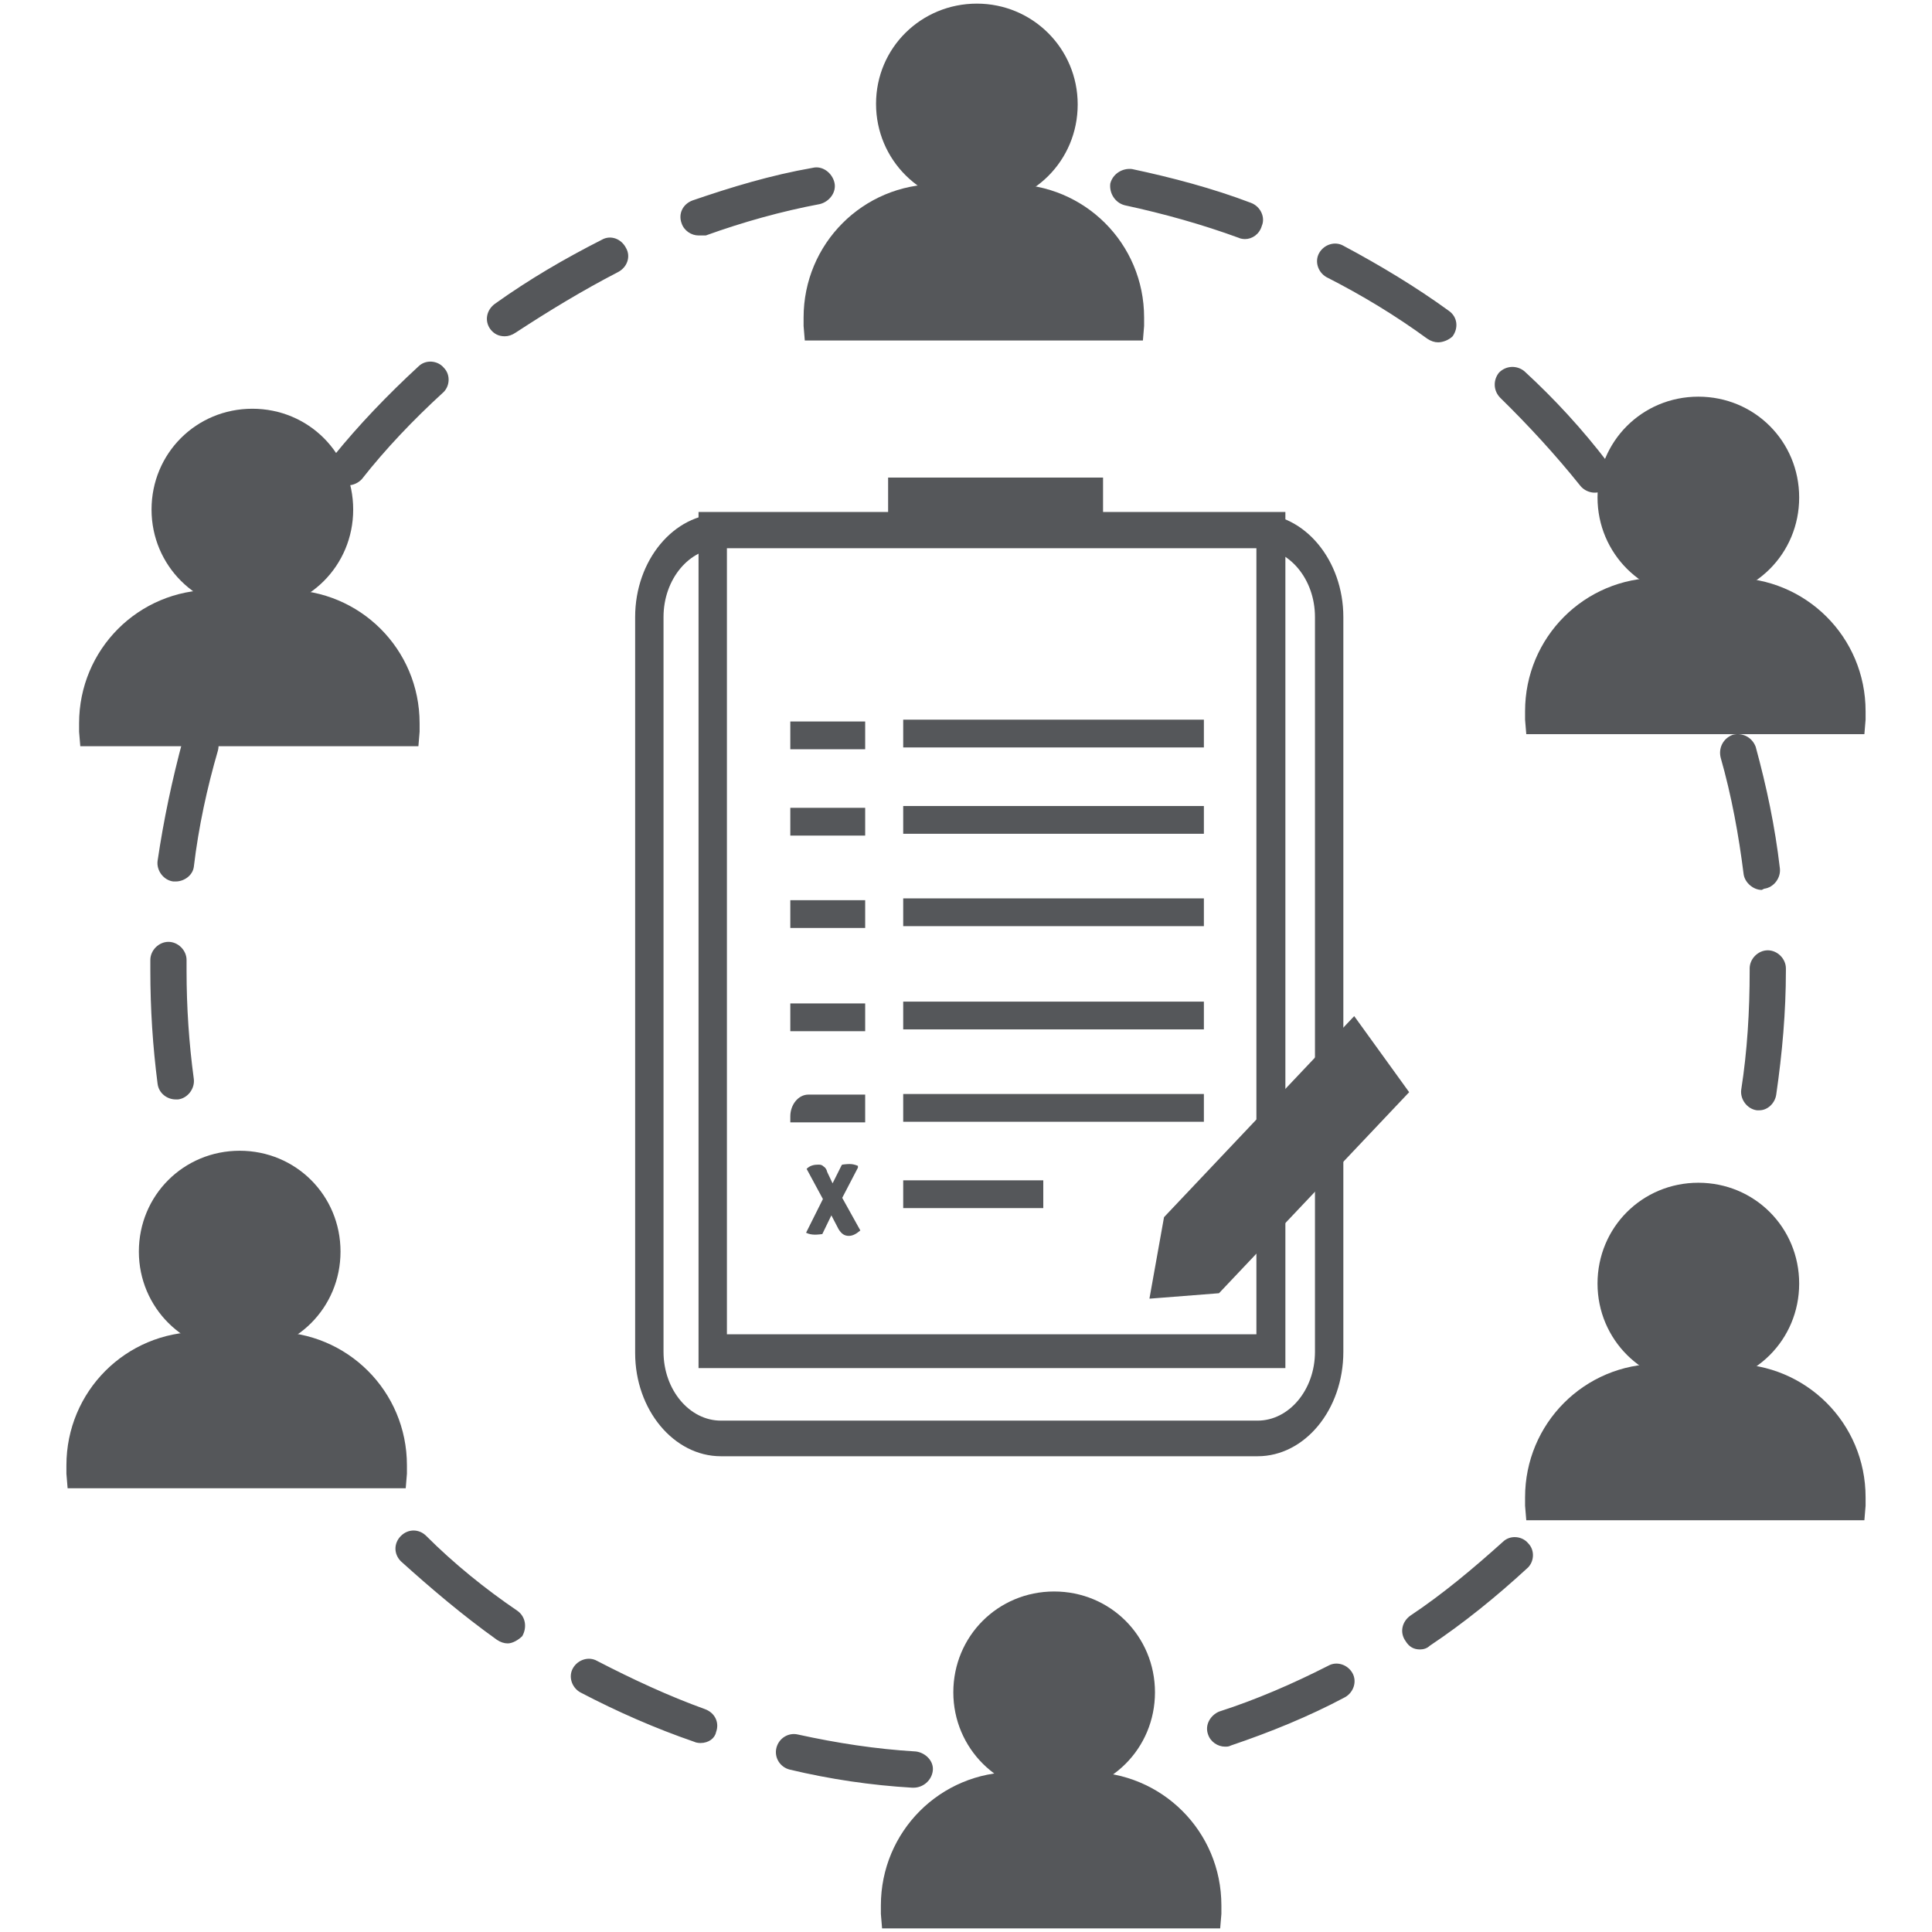 <?xml version="1.0" encoding="UTF-8"?><svg id="logos" xmlns="http://www.w3.org/2000/svg" viewBox="0 0 32 32"><defs><style>.cls-1{fill:#55575a;}</style></defs><path class="cls-1" d="M15.13,29.61h-.02c-.68-.04-1.36-.14-2.03-.3-.16-.04-.26-.2-.22-.36,.04-.16,.2-.26,.36-.22,.64,.14,1.28,.24,1.95,.28,.16,.02,.3,.16,.28,.32-.02,.16-.16,.28-.32,.28Zm5.16-.68c-.12,0-.24-.08-.28-.2-.06-.16,.04-.32,.18-.38,.62-.2,1.22-.46,1.81-.76,.14-.08,.32-.02,.4,.12,.08,.14,.02,.32-.12,.4-.6,.32-1.24,.58-1.89,.8-.04,.02-.06,.02-.1,.02Zm-8.69-.06s-.06,0-.1-.02c-.64-.22-1.28-.5-1.89-.82-.14-.08-.2-.26-.12-.4s.26-.2,.4-.12c.58,.3,1.18,.58,1.79,.8,.16,.06,.24,.22,.18,.38-.02,.1-.12,.18-.26,.18Zm11.92-1.55c-.1,0-.18-.04-.24-.14-.1-.14-.06-.32,.08-.42,.54-.36,1.04-.78,1.53-1.22,.12-.12,.32-.1,.42,.02,.12,.12,.1,.32-.02,.42-.5,.46-1.04,.9-1.61,1.28-.04,.04-.1,.06-.16,.06Zm-15.11-.1c-.06,0-.12-.02-.18-.06-.56-.4-1.08-.84-1.59-1.3-.12-.12-.12-.3,0-.42s.3-.12,.42,0c.46,.46,.98,.88,1.51,1.24,.14,.1,.16,.28,.08,.42-.06,.06-.16,.12-.24,.12Zm20.73-8.83h-.04c-.16-.02-.28-.18-.26-.34,.1-.64,.14-1.3,.14-1.97v-.04c0-.16,.14-.3,.3-.3s.3,.14,.3,.3v.04c0,.68-.06,1.36-.16,2.05-.02,.14-.14,.26-.28,.26Zm-26.23-.18c-.14,0-.28-.1-.3-.26-.08-.62-.12-1.24-.12-1.87v-.18c0-.16,.14-.3,.3-.3s.3,.14,.3,.3v.18c0,.6,.04,1.2,.12,1.79,.02,.16-.1,.32-.26,.34h-.04Zm26.27-3.47c-.14,0-.28-.12-.3-.26-.08-.64-.2-1.3-.38-1.93-.04-.16,.04-.32,.2-.38,.16-.04,.32,.04,.38,.2,.18,.66,.32,1.32,.4,2.01,.02,.16-.1,.32-.26,.34t-.04,.02Zm-26.27-.14h-.04c-.16-.02-.28-.18-.26-.34,.1-.68,.24-1.34,.42-2.01,.04-.16,.22-.24,.38-.2,.16,.04,.24,.22,.2,.38-.18,.62-.32,1.26-.4,1.93-.02,.14-.16,.24-.3,.24Zm23.5-6.44c-.08,0-.18-.04-.24-.12-.4-.5-.86-1-1.32-1.45-.12-.12-.12-.3-.02-.42,.12-.12,.3-.12,.42-.02,.5,.46,.96,.96,1.38,1.51,.1,.12,.08,.32-.04,.42-.04,.06-.1,.08-.18,.08Zm-20.67-.12c-.06,0-.14-.02-.18-.06-.12-.1-.14-.3-.04-.42,.42-.52,.9-1.02,1.41-1.49,.12-.12,.32-.1,.42,.02,.12,.12,.1,.32-.02,.42-.48,.44-.94,.92-1.34,1.43-.06,.06-.14,.1-.24,.1Zm18.08-2.37c-.06,0-.12-.02-.18-.06-.52-.38-1.08-.72-1.67-1.02-.14-.08-.2-.26-.12-.4s.26-.2,.4-.12c.6,.32,1.2,.68,1.75,1.08,.14,.1,.16,.28,.06,.42-.06,.06-.16,.1-.24,.1Zm-15.46-.1c-.1,0-.18-.04-.24-.12-.1-.14-.06-.32,.08-.42,.56-.4,1.14-.74,1.77-1.06,.14-.08,.32-.02,.4,.14,.08,.14,.02,.32-.14,.4-.58,.3-1.14,.64-1.69,1-.06,.04-.12,.06-.18,.06Zm12.26-1.61s-.06,0-.1-.02c-.6-.22-1.24-.4-1.89-.54-.16-.04-.26-.2-.24-.36,.04-.16,.2-.26,.36-.24,.66,.14,1.34,.32,1.97,.56,.16,.06,.24,.24,.18,.38-.04,.14-.16,.22-.28,.22Zm-9.05-.06c-.12,0-.24-.08-.28-.2-.06-.16,.02-.32,.18-.38,.64-.22,1.3-.42,1.99-.54,.16-.04,.32,.08,.36,.24s-.08,.32-.24,.36c-.64,.12-1.28,.3-1.89,.52h-.12Z"/><g><g><circle class="cls-1" cx="3.97" cy="20.73" r="1.41"/><path class="cls-1" d="M3.97,22.4c-.92,0-1.67-.74-1.67-1.67s.74-1.67,1.67-1.67,1.67,.74,1.67,1.67-.74,1.67-1.67,1.67Zm0-2.79c-.62,0-1.12,.5-1.12,1.12s.5,1.12,1.12,1.12,1.12-.5,1.12-1.12-.5-1.12-1.12-1.12Z"/></g><g><path class="cls-1" d="M6.45,24.39v-.12h0c0-1.06-.88-1.95-1.95-1.95h-1.22c-1.06,0-1.95,.88-1.95,1.95h0v.12H6.45Z"/><path class="cls-1" d="M6.72,24.65H1.12l-.02-.24v-.14c0-1.22,.98-2.21,2.21-2.21h1.22c1.22,0,2.21,.98,2.21,2.21v.14l-.02,.24Zm-5.08-.52H6.19c-.08-.86-.78-1.55-1.67-1.55h-1.22c-.88,0-1.61,.68-1.67,1.55Z"/></g></g><g><g><circle class="cls-1" cx="17.46" cy="28.03" r="1.41"/><path class="cls-1" d="M17.46,29.7c-.92,0-1.67-.74-1.67-1.67s.74-1.67,1.67-1.67,1.67,.74,1.67,1.67-.74,1.67-1.67,1.67Zm0-2.79c-.62,0-1.12,.5-1.12,1.12s.5,1.12,1.12,1.12,1.12-.5,1.12-1.12-.5-1.12-1.12-1.12Z"/></g><g><path class="cls-1" d="M19.95,31.68v-.12h0c0-1.06-.88-1.95-1.95-1.95h-1.22c-1.06,0-1.95,.88-1.95,1.95h0v.12h5.12Z"/><path class="cls-1" d="M20.21,31.94h-5.6l-.02-.24v-.14c0-1.22,.98-2.21,2.21-2.21h1.22c1.22,0,2.21,.98,2.21,2.21v.14l-.02,.24Zm-5.08-.52h4.56c-.08-.86-.78-1.55-1.67-1.55h-1.22c-.88,0-1.61,.68-1.67,1.55Z"/></g></g><g><g><circle class="cls-1" cx="16.18" cy="1.72" r="1.41"/><path class="cls-1" d="M16.18,3.39c-.92,0-1.67-.74-1.67-1.67S15.26,.06,16.18,.06s1.67,.74,1.67,1.67-.74,1.67-1.67,1.67Zm0-2.79c-.62,0-1.12,.5-1.12,1.12s.5,1.12,1.12,1.12,1.12-.5,1.12-1.12-.5-1.12-1.12-1.12Z"/></g><g><path class="cls-1" d="M18.67,5.38v-.12h0c0-1.06-.88-1.95-1.95-1.95h-1.22c-1.06,0-1.95,.88-1.95,1.95h0v.12h5.12Z"/><path class="cls-1" d="M18.93,5.64h-5.6l-.02-.24v-.14c0-1.22,.98-2.21,2.21-2.21h1.22c1.22,0,2.21,.98,2.21,2.21v.14l-.02,.24Zm-5.08-.52h4.56c-.08-.86-.78-1.55-1.67-1.55h-1.22c-.88,0-1.61,.68-1.67,1.55Z"/></g></g><g><g><circle class="cls-1" cx="28.13" cy="21.26" r="1.41"/><path class="cls-1" d="M28.13,22.93c-.92,0-1.67-.74-1.67-1.67s.74-1.67,1.67-1.67,1.67,.74,1.67,1.67-.74,1.67-1.67,1.67Zm0-2.79c-.62,0-1.12,.5-1.12,1.12s.5,1.12,1.12,1.12,1.12-.5,1.12-1.12-.5-1.12-1.12-1.12Z"/></g><g><path class="cls-1" d="M30.62,24.92v-.12h0c0-1.06-.88-1.95-1.95-1.95h-1.22c-1.06,0-1.95,.88-1.95,1.95h0v.12h5.12Z"/><path class="cls-1" d="M30.88,25.18h-5.6l-.02-.24v-.14c0-1.22,.98-2.21,2.21-2.21h1.22c1.22,0,2.21,.98,2.21,2.21v.14l-.02,.24Zm-5.08-.52h4.56c-.08-.86-.78-1.55-1.67-1.55h-1.22c-.88,0-1.61,.68-1.67,1.55Z"/></g></g><g><g><circle class="cls-1" cx="4.18" cy="8.44" r="1.41"/><path class="cls-1" d="M4.18,10.11c-.92,0-1.67-.74-1.67-1.67s.74-1.67,1.67-1.67,1.67,.74,1.67,1.67-.74,1.67-1.67,1.67Zm0-2.79c-.62,0-1.12,.5-1.12,1.12s.5,1.12,1.12,1.12,1.12-.5,1.12-1.12-.5-1.12-1.12-1.12Z"/></g><g><path class="cls-1" d="M6.67,12.1v-.12h0c0-1.06-.88-1.95-1.95-1.95h-1.22c-1.06,0-1.95,.88-1.95,1.95h0v.12H6.67Z"/><path class="cls-1" d="M6.93,12.36H1.33l-.02-.24v-.14c0-1.22,.98-2.21,2.21-2.21h1.22c1.22,0,2.21,.98,2.21,2.21v.14l-.02,.24Zm-5.08-.52H6.41c-.08-.86-.78-1.55-1.67-1.55h-1.22c-.88,0-1.61,.68-1.67,1.55Z"/></g></g><g><g><circle class="cls-1" cx="28.13" cy="8.25" r="1.41"/><path class="cls-1" d="M28.13,9.91c-.92,0-1.67-.74-1.67-1.67s.74-1.67,1.67-1.67,1.67,.74,1.67,1.67-.74,1.67-1.67,1.67Zm0-2.79c-.62,0-1.12,.5-1.12,1.12s.5,1.12,1.12,1.12,1.12-.5,1.12-1.12-.5-1.12-1.12-1.12Z"/></g><g><path class="cls-1" d="M30.62,11.9v-.12h0c0-1.06-.88-1.95-1.95-1.95h-1.22c-1.06,0-1.95,.88-1.95,1.95h0v.12h5.12Z"/><path class="cls-1" d="M30.88,12.16h-5.6l-.02-.24v-.14c0-1.22,.98-2.21,2.21-2.21h1.22c1.22,0,2.21,.98,2.21,2.21v.14l-.02,.24Zm-5.08-.52h4.56c-.08-.86-.78-1.55-1.67-1.55h-1.22c-.88,0-1.61,.68-1.67,1.55Z"/></g></g><g><g><rect class="cls-1" x="14.96" y="11.92" width="4.98" height=".46"/><rect class="cls-1" x="13.09" y="11.95" width="1.24" height=".46"/></g><g><rect class="cls-1" x="14.96" y="13.35" width="4.98" height=".46"/><rect class="cls-1" x="13.09" y="13.38" width="1.24" height=".46"/></g><g><rect class="cls-1" x="14.96" y="14.88" width="4.98" height=".46"/><rect class="cls-1" x="13.09" y="14.91" width="1.24" height=".46"/></g><g><rect class="cls-1" x="14.96" y="16.59" width="4.98" height=".46"/><rect class="cls-1" x="13.09" y="16.62" width="1.24" height=".46"/></g><g><rect class="cls-1" x="14.96" y="18.12" width="4.98" height=".46"/><path class="cls-1" d="M13.38,18.13h.95v.46h-1.24v-.1c0-.19,.13-.36,.3-.36Z"/></g><path class="cls-1" d="M20.83,24.12H11.94c-.78,0-1.42-.77-1.42-1.71V10.22c0-.94,.64-1.71,1.42-1.71h8.89c.78,0,1.42,.77,1.42,1.71v12.17c0,.96-.64,1.73-1.42,1.73ZM11.94,9.08c-.52,0-.95,.51-.95,1.14v12.17c0,.63,.43,1.14,.95,1.14h8.89c.52,0,.95-.51,.95-1.14V10.22c0-.63-.43-1.14-.95-1.14H11.94Z"/><rect class="cls-1" x="14.96" y="19.55" width="2.32" height=".46"/><path class="cls-1" d="M13.95,19.29s.07-.01,.12-.01,.09,.01,.14,.03v.03l-.26,.5,.3,.54c-.07,.06-.13,.09-.19,.09-.07,0-.12-.03-.17-.11l-.12-.23-.15,.31s-.07,.01-.12,.01-.11-.01-.14-.03h-.01l.28-.56-.27-.5c.06-.06,.13-.07,.2-.07,.04,0,.06,.01,.08,.03,.02,.01,.05,.04,.06,.09l.09,.19,.15-.3Z"/><path class="cls-1" d="M18.27,8.48v-.57h-3.56v.57h-3.14v14.18h9.72V8.48h-3.02Zm2.55,13.62H12.04V9.05h8.77v13.05Z"/><g><path class="cls-1" d="M19.44,20.29l-.18,1,.85-.06,.89-.93,2.09-2.2-.68-.94-2.98,3.13Z"/><path class="cls-1" d="M19.04,21.5l.24-1.34,3.15-3.33,.91,1.26-3.15,3.33-1.15,.09Z"/></g></g></svg>